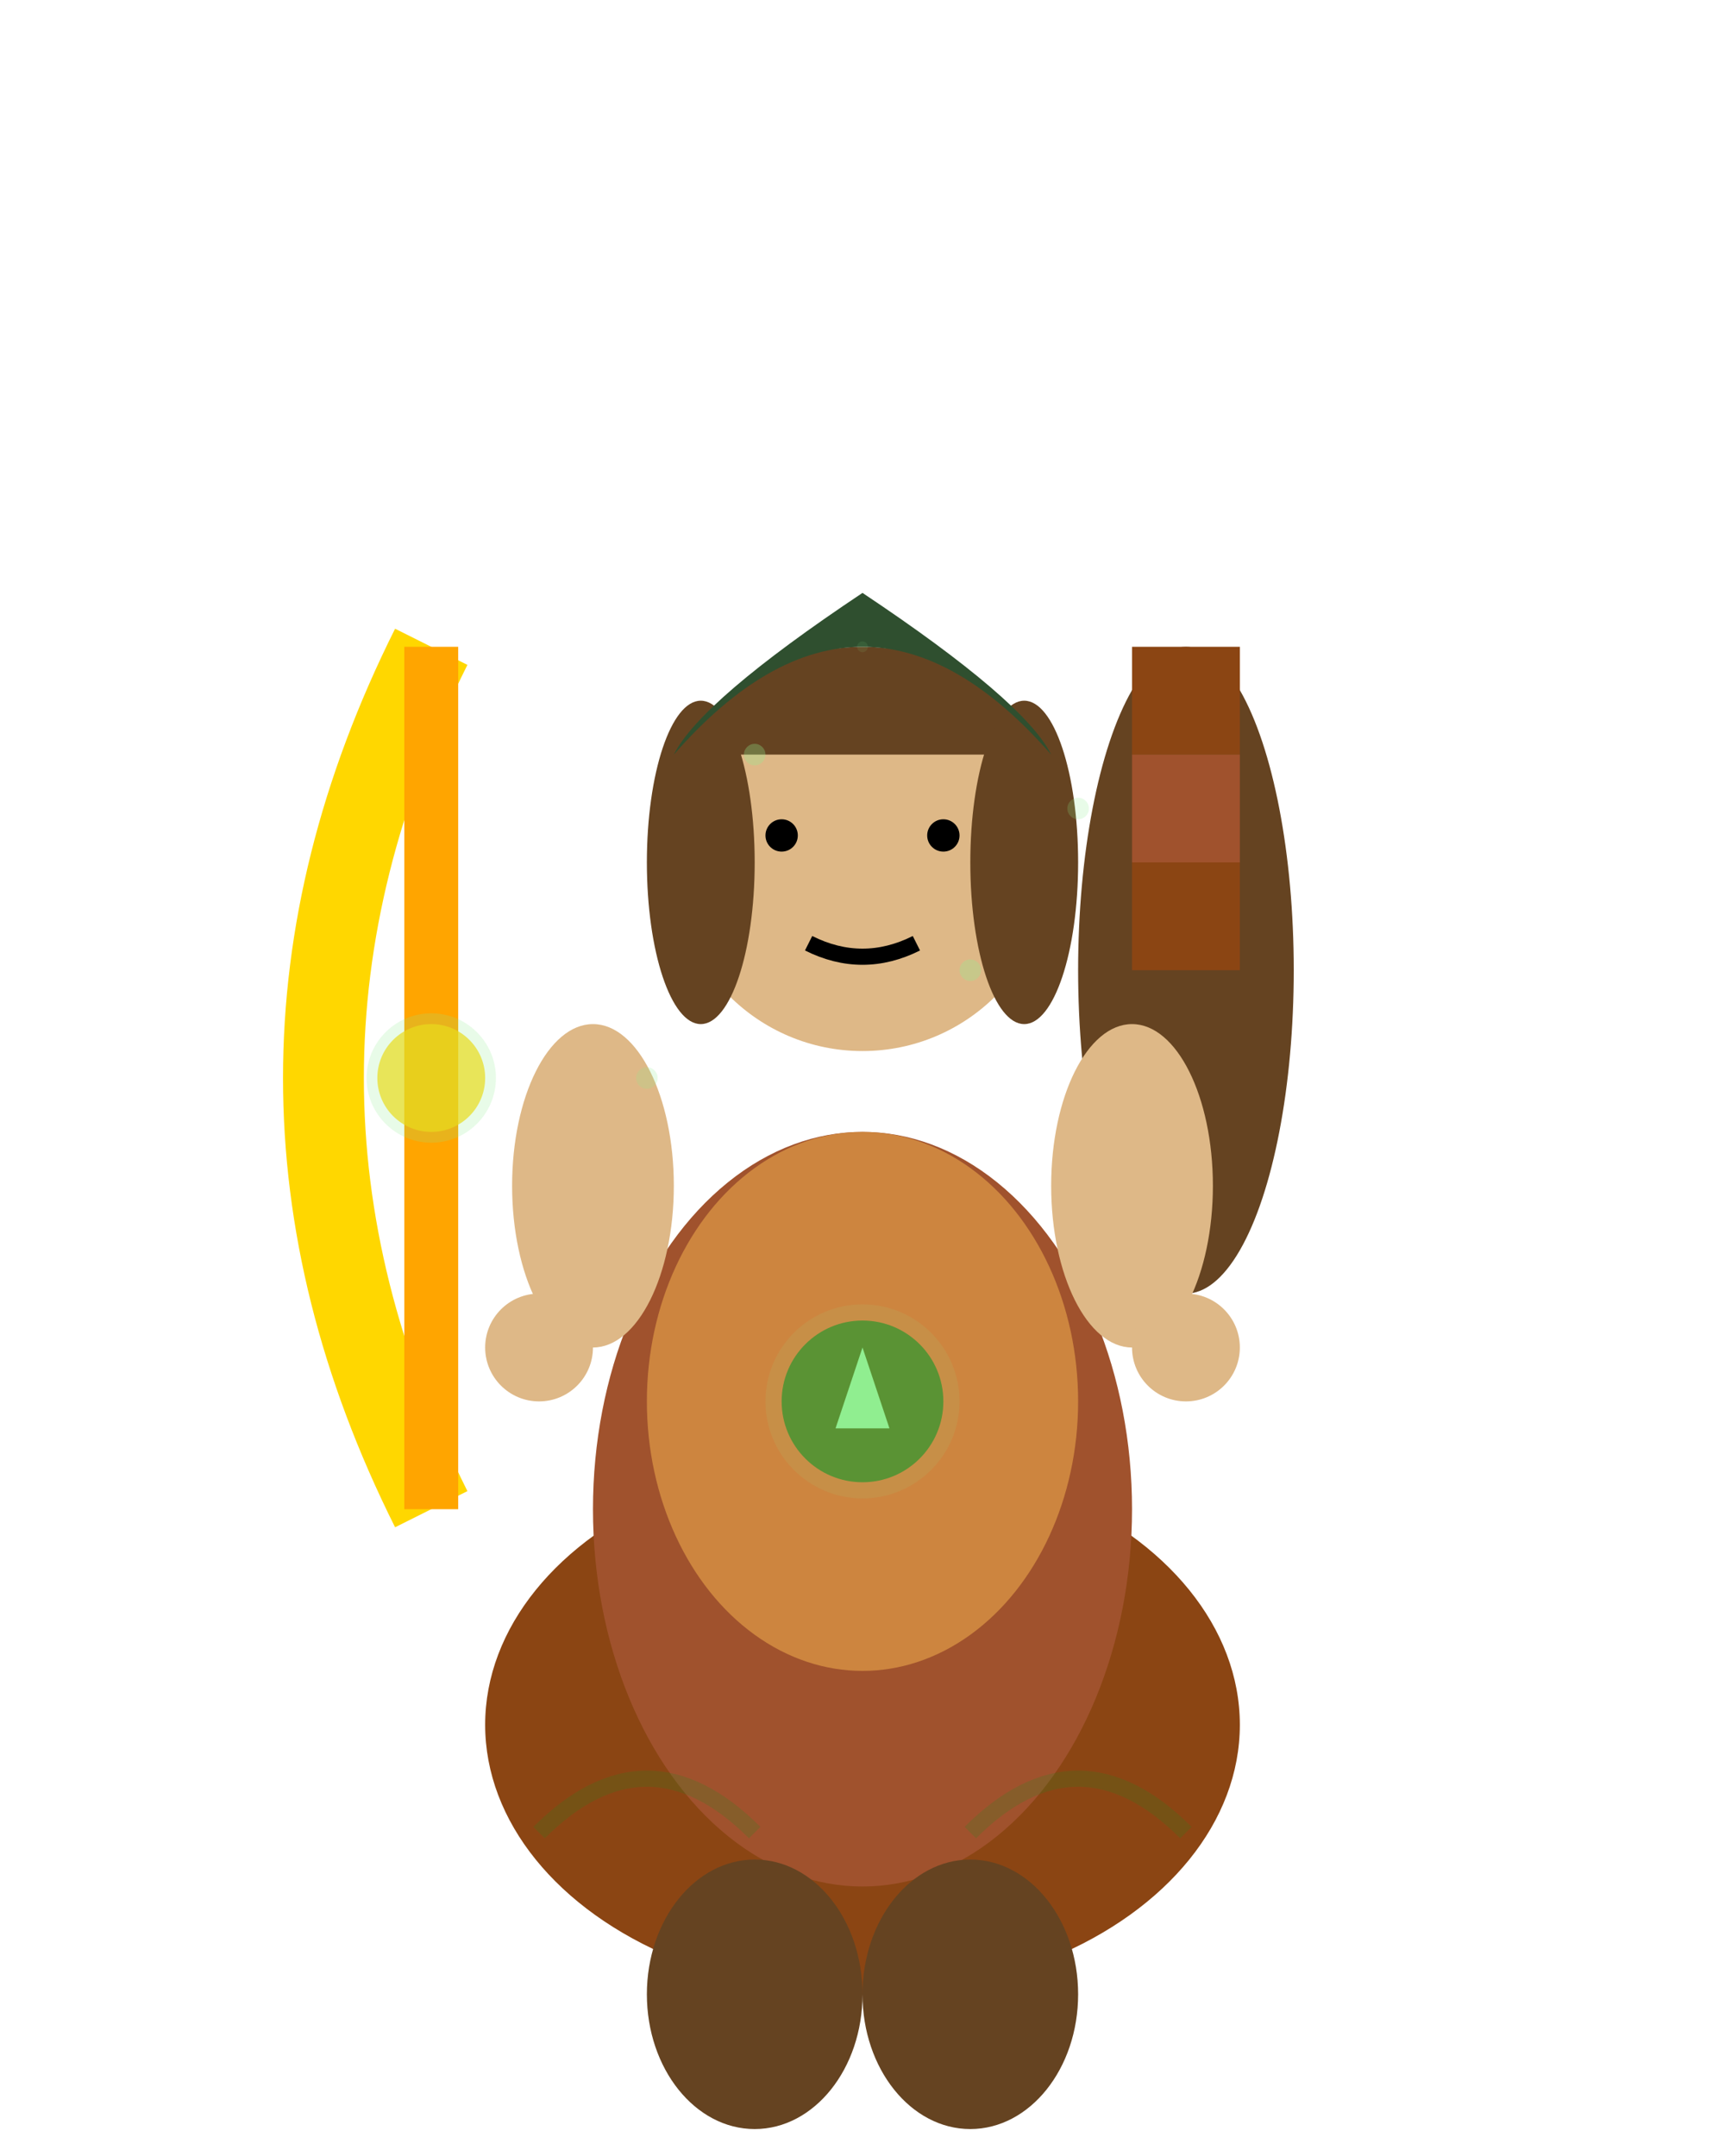 <svg width="32" height="40" viewBox="0 0 32 40" xmlns="http://www.w3.org/2000/svg">
  <!-- Huntress Ultimate Frame 5 - Return to Normal -->
  
  <!-- Bow - RESIDUAL GOLDEN GLOW -->
  <path d="M 8 12 Q 6 16 6 20 Q 6 24 8 28" stroke="#FFD700" stroke-width="1.5" fill="none"/>
  <line x1="8" y1="12" x2="8" y2="28" stroke="#FFA500" stroke-width="1"/>
  <circle cx="8" cy="20" r="1" fill="#FFD700" opacity="0.7"/>
  
  <!-- Minimal residual energy -->
  <circle cx="8" cy="20" r="1.2" fill="#90EE90" opacity="0.2"/>
  
  <!-- Quiver on back -->
  <ellipse cx="22" cy="18" rx="2" ry="6" fill="#654321"/>
  <rect x="21" y="12" width="2" height="2" fill="#8B4513"/>
  <rect x="21" y="14" width="2" height="2" fill="#A0522D"/>
  <rect x="21" y="16" width="2" height="2" fill="#8B4513"/>
  
  <!-- Body - back to normal -->
  <ellipse cx="16" cy="32" rx="7" ry="5" fill="#8B4513"/>
  <ellipse cx="16" cy="28" rx="5" ry="7" fill="#A0522D"/>
  <ellipse cx="16" cy="26" rx="4" ry="5" fill="#CD853F"/>
  
  <!-- Nature emblem (subtle glow) -->
  <circle cx="16" cy="26" r="1.5" fill="#228B22" opacity="0.7"/>
  <polygon points="16,25 15.5,26.5 16.5,26.5" fill="#90EE90"/>
  <circle cx="16" cy="26" r="1.8" fill="#90EE90" opacity="0.1"/>
  
  <!-- Arms - relaxed -->
  <ellipse cx="11" cy="22" rx="1.5" ry="3" fill="#DEB887"/>
  <ellipse cx="21" cy="22" rx="1.5" ry="3" fill="#DEB887"/>
  
  <!-- Hands -->
  <circle cx="10" cy="25" r="1" fill="#DEB887"/>
  <circle cx="22" cy="25" r="1" fill="#DEB887"/>
  
  <!-- Head -->
  <circle cx="16" cy="16" r="3.5" fill="#DEB887"/>
  
  <!-- Hair - back to normal -->
  <path d="M 12.5 14 Q 14 12 16 12 Q 18 12 19.5 14" fill="#654321"/>
  <ellipse cx="13" cy="16" rx="1" ry="3" fill="#654321"/>
  <ellipse cx="19" cy="16" rx="1" ry="3" fill="#654321"/>
  
  <!-- Face - normal -->
  <circle cx="14.5" cy="15.5" r="0.3" fill="#000"/>
  <circle cx="17.5" cy="15.5" r="0.3" fill="#000"/>
  <path d="M 15 17.5 Q 16 18 17 17.5" stroke="#000" stroke-width="0.3" fill="none"/>
  
  <!-- Hood/cap -->
  <path d="M 12.5 14 Q 16 10 19.5 14 Q 19 13 16 11 Q 13 13 12.5 14" fill="#2F4F2F"/>
  
  <!-- Leg armor/boots -->
  <ellipse cx="14" cy="37" rx="2" ry="2.5" fill="#654321"/>
  <ellipse cx="18" cy="37" rx="2" ry="2.5" fill="#654321"/>
  
  <!-- Tiny residual effects -->
  <circle cx="14" cy="14" r="0.2" fill="#90EE90" opacity="0.3"/>
  <circle cx="18" cy="18" r="0.2" fill="#90EE90" opacity="0.3"/>
  <circle cx="12" cy="20" r="0.2" fill="#90EE90" opacity="0.2"/>
  <circle cx="20" cy="15" r="0.2" fill="#90EE90" opacity="0.2"/>
  
  <!-- Faint nature remnants -->
  <path d="M 10 34 Q 12 32 14 34" stroke="#228B22" stroke-width="0.3" fill="none" opacity="0.2"/>
  <path d="M 18 34 Q 20 32 22 34" stroke="#228B22" stroke-width="0.3" fill="none" opacity="0.2"/>
  
  <!-- Final wisps -->
  <circle cx="16" cy="12" r="0.1" fill="#90EE90" opacity="0.1"/>
</svg> 